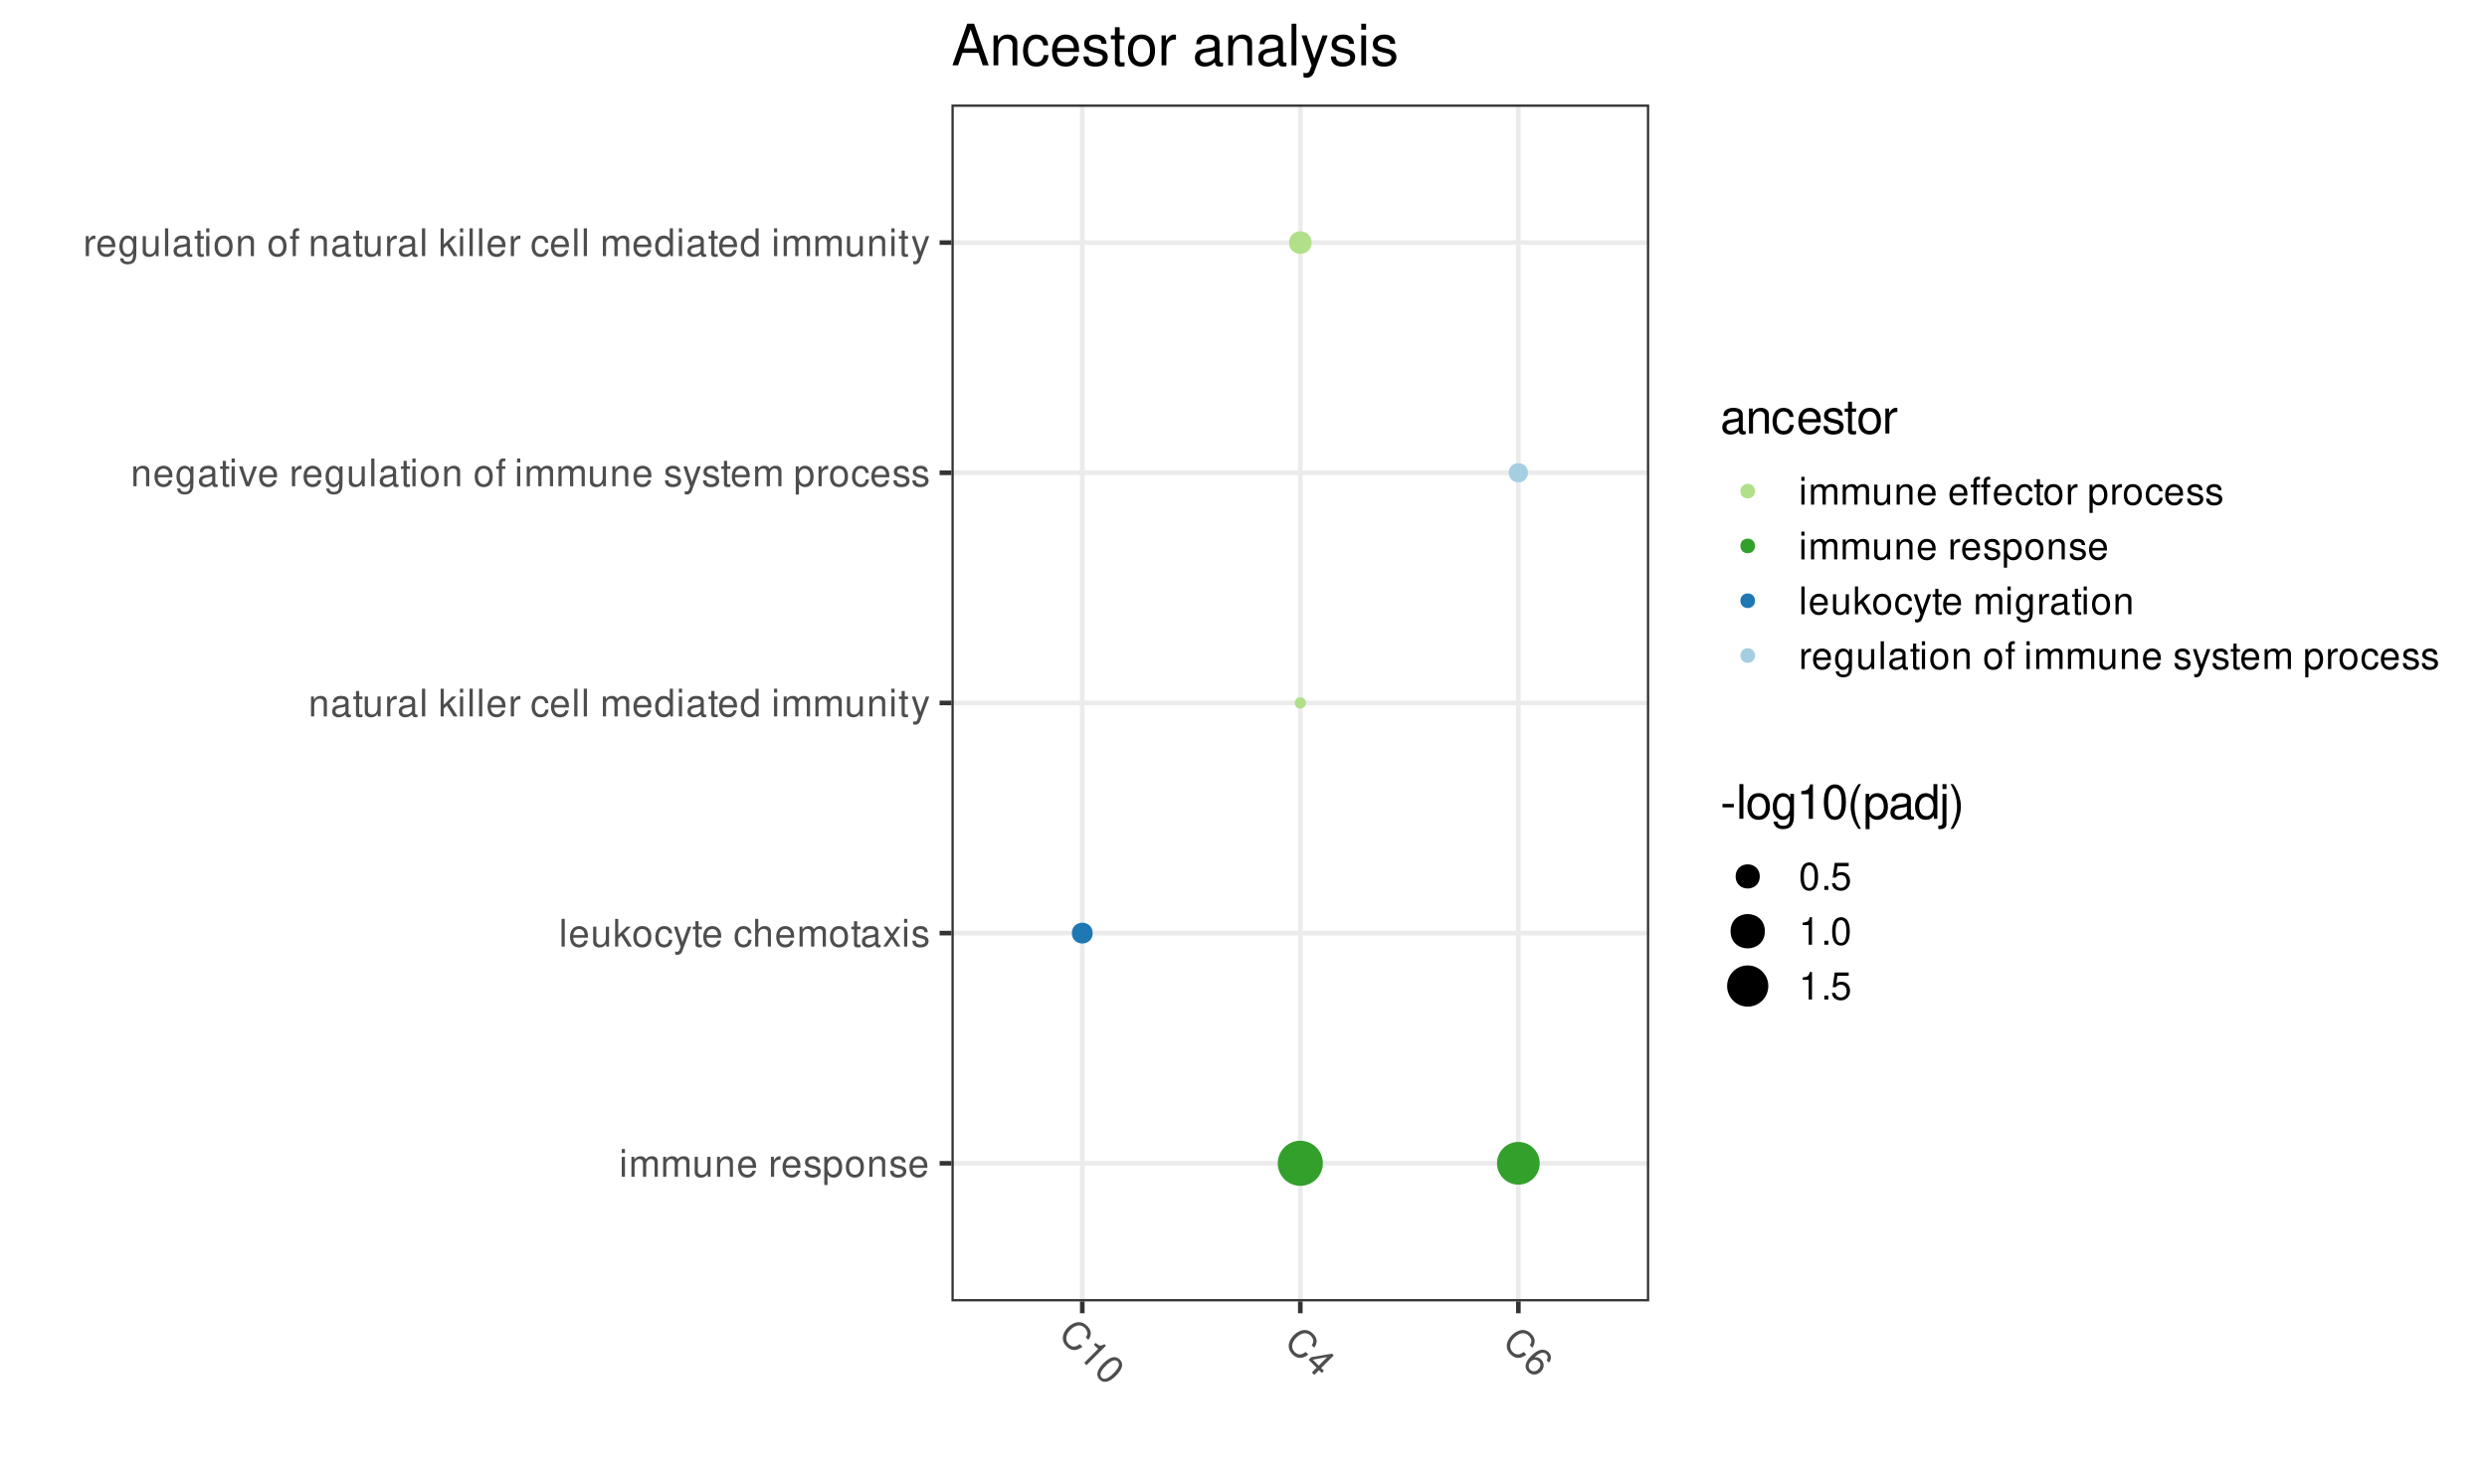 <?xml version="1.0" encoding="UTF-8"?>
<svg xmlns="http://www.w3.org/2000/svg" xmlns:xlink="http://www.w3.org/1999/xlink" width="784pt" height="468pt" viewBox="0 0 784 468" version="1.1">
<defs>
<g>
<symbol overflow="visible" id="glyph0-0">
<path style="stroke:none;" d=""/>
</symbol>
<symbol overflow="visible" id="glyph0-1">
<path style="stroke:none;" d="M 1.797 -6.281 L 0.797 -6.281 L 0.797 0 L 1.797 0 Z M 1.797 -8.75 L 0.797 -8.75 L 0.797 -7.484 L 1.797 -7.484 Z M 1.797 -8.75 "/>
</symbol>
<symbol overflow="visible" id="glyph0-2">
<path style="stroke:none;" d="M 0.844 -6.281 L 0.844 0 L 1.844 0 L 1.844 -3.953 C 1.844 -4.859 2.516 -5.594 3.328 -5.594 C 4.062 -5.594 4.484 -5.141 4.484 -4.328 L 4.484 0 L 5.5 0 L 5.5 -3.953 C 5.5 -4.859 6.156 -5.594 6.969 -5.594 C 7.703 -5.594 8.141 -5.125 8.141 -4.328 L 8.141 0 L 9.141 0 L 9.141 -4.719 C 9.141 -5.844 8.5 -6.469 7.312 -6.469 C 6.484 -6.469 5.969 -6.219 5.391 -5.516 C 5.016 -6.188 4.516 -6.469 3.703 -6.469 C 2.859 -6.469 2.297 -6.156 1.766 -5.406 L 1.766 -6.281 Z M 0.844 -6.281 "/>
</symbol>
<symbol overflow="visible" id="glyph0-3">
<path style="stroke:none;" d="M 5.781 0 L 5.781 -6.281 L 4.781 -6.281 L 4.781 -2.719 C 4.781 -1.438 4.109 -0.594 3.078 -0.594 C 2.281 -0.594 1.781 -1.078 1.781 -1.844 L 1.781 -6.281 L 0.781 -6.281 L 0.781 -1.438 C 0.781 -0.391 1.562 0.281 2.781 0.281 C 3.703 0.281 4.297 -0.047 4.891 -0.875 L 4.891 0 Z M 5.781 0 "/>
</symbol>
<symbol overflow="visible" id="glyph0-4">
<path style="stroke:none;" d="M 0.844 -6.281 L 0.844 0 L 1.844 0 L 1.844 -3.469 C 1.844 -4.75 2.516 -5.594 3.547 -5.594 C 4.344 -5.594 4.844 -5.109 4.844 -4.359 L 4.844 0 L 5.844 0 L 5.844 -4.75 C 5.844 -5.797 5.062 -6.469 3.859 -6.469 C 2.922 -6.469 2.312 -6.109 1.766 -5.234 L 1.766 -6.281 Z M 0.844 -6.281 "/>
</symbol>
<symbol overflow="visible" id="glyph0-5">
<path style="stroke:none;" d="M 6.156 -2.812 C 6.156 -3.766 6.078 -4.344 5.906 -4.812 C 5.5 -5.844 4.531 -6.469 3.359 -6.469 C 1.609 -6.469 0.484 -5.141 0.484 -3.062 C 0.484 -0.984 1.562 0.281 3.344 0.281 C 4.781 0.281 5.766 -0.547 6.031 -1.906 L 5.016 -1.906 C 4.734 -1.078 4.172 -0.641 3.375 -0.641 C 2.734 -0.641 2.203 -0.938 1.859 -1.469 C 1.625 -1.828 1.531 -2.188 1.531 -2.812 Z M 1.547 -3.625 C 1.625 -4.781 2.344 -5.547 3.344 -5.547 C 4.375 -5.547 5.078 -4.75 5.078 -3.625 Z M 1.547 -3.625 "/>
</symbol>
<symbol overflow="visible" id="glyph0-6">
<path style="stroke:none;" d=""/>
</symbol>
<symbol overflow="visible" id="glyph0-7">
<path style="stroke:none;" d="M 0.828 -6.281 L 0.828 0 L 1.844 0 L 1.844 -3.266 C 1.844 -4.781 2.469 -5.453 3.859 -5.406 L 3.859 -6.438 C 3.688 -6.453 3.594 -6.469 3.469 -6.469 C 2.812 -6.469 2.328 -6.078 1.75 -5.141 L 1.75 -6.281 Z M 0.828 -6.281 "/>
</symbol>
<symbol overflow="visible" id="glyph0-8">
<path style="stroke:none;" d="M 5.25 -4.531 C 5.25 -5.766 4.422 -6.469 2.969 -6.469 C 1.516 -6.469 0.562 -5.719 0.562 -4.547 C 0.562 -3.562 1.062 -3.094 2.562 -2.734 L 3.484 -2.516 C 4.188 -2.344 4.469 -2.094 4.469 -1.641 C 4.469 -1.047 3.875 -0.641 3 -0.641 C 2.453 -0.641 2 -0.797 1.75 -1.062 C 1.594 -1.25 1.531 -1.422 1.469 -1.875 L 0.406 -1.875 C 0.453 -0.422 1.266 0.281 2.922 0.281 C 4.5 0.281 5.516 -0.5 5.516 -1.719 C 5.516 -2.656 4.984 -3.172 3.734 -3.469 L 2.766 -3.703 C 1.953 -3.891 1.609 -4.156 1.609 -4.594 C 1.609 -5.188 2.125 -5.547 2.938 -5.547 C 3.75 -5.547 4.172 -5.203 4.203 -4.531 Z M 5.25 -4.531 "/>
</symbol>
<symbol overflow="visible" id="glyph0-9">
<path style="stroke:none;" d="M 0.641 2.609 L 1.656 2.609 L 1.656 -0.656 C 2.188 -0.016 2.766 0.281 3.594 0.281 C 5.219 0.281 6.281 -1.031 6.281 -3.031 C 6.281 -5.141 5.25 -6.469 3.578 -6.469 C 2.719 -6.469 2.047 -6.078 1.578 -5.344 L 1.578 -6.281 L 0.641 -6.281 Z M 3.406 -5.531 C 4.516 -5.531 5.234 -4.562 5.234 -3.062 C 5.234 -1.625 4.5 -0.656 3.406 -0.656 C 2.344 -0.656 1.656 -1.625 1.656 -3.094 C 1.656 -4.578 2.344 -5.531 3.406 -5.531 Z M 3.406 -5.531 "/>
</symbol>
<symbol overflow="visible" id="glyph0-10">
<path style="stroke:none;" d="M 3.266 -6.469 C 1.484 -6.469 0.438 -5.203 0.438 -3.094 C 0.438 -0.969 1.484 0.281 3.281 0.281 C 5.047 0.281 6.125 -0.984 6.125 -3.047 C 6.125 -5.234 5.094 -6.469 3.266 -6.469 Z M 3.281 -5.547 C 4.406 -5.547 5.078 -4.625 5.078 -3.062 C 5.078 -1.578 4.375 -0.641 3.281 -0.641 C 2.156 -0.641 1.469 -1.578 1.469 -3.094 C 1.469 -4.625 2.156 -5.547 3.281 -5.547 Z M 3.281 -5.547 "/>
</symbol>
<symbol overflow="visible" id="glyph0-11">
<path style="stroke:none;" d="M 1.828 -8.75 L 0.812 -8.75 L 0.812 0 L 1.828 0 Z M 1.828 -8.75 "/>
</symbol>
<symbol overflow="visible" id="glyph0-12">
<path style="stroke:none;" d="M 1.688 -8.75 L 0.703 -8.75 L 0.703 0 L 1.688 0 L 1.688 -2.453 L 2.656 -3.406 L 4.781 0 L 6.031 0 L 3.453 -4.109 L 5.641 -6.281 L 4.359 -6.281 L 1.688 -3.625 Z M 1.688 -8.75 "/>
</symbol>
<symbol overflow="visible" id="glyph0-13">
<path style="stroke:none;" d="M 5.656 -4.172 C 5.609 -4.781 5.469 -5.188 5.234 -5.531 C 4.797 -6.125 4.047 -6.469 3.172 -6.469 C 1.469 -6.469 0.375 -5.125 0.375 -3.031 C 0.375 -1.016 1.453 0.281 3.156 0.281 C 4.656 0.281 5.609 -0.625 5.719 -2.156 L 4.719 -2.156 C 4.547 -1.156 4.031 -0.641 3.188 -0.641 C 2.078 -0.641 1.422 -1.547 1.422 -3.031 C 1.422 -4.609 2.062 -5.547 3.156 -5.547 C 4 -5.547 4.531 -5.047 4.641 -4.172 Z M 5.656 -4.172 "/>
</symbol>
<symbol overflow="visible" id="glyph0-14">
<path style="stroke:none;" d="M 4.656 -6.281 L 2.922 -1.391 L 1.312 -6.281 L 0.234 -6.281 L 2.359 0.031 L 1.984 1.016 C 1.812 1.469 1.594 1.625 1.172 1.625 C 1.016 1.625 0.859 1.609 0.641 1.562 L 0.641 2.453 C 0.859 2.562 1.062 2.609 1.312 2.609 C 1.641 2.609 1.984 2.516 2.25 2.312 C 2.562 2.094 2.75 1.828 2.938 1.312 L 5.734 -6.281 Z M 4.656 -6.281 "/>
</symbol>
<symbol overflow="visible" id="glyph0-15">
<path style="stroke:none;" d="M 3.047 -6.281 L 2.016 -6.281 L 2.016 -8.016 L 1.016 -8.016 L 1.016 -6.281 L 0.172 -6.281 L 0.172 -5.469 L 1.016 -5.469 L 1.016 -0.719 C 1.016 -0.078 1.453 0.281 2.234 0.281 C 2.5 0.281 2.719 0.25 3.047 0.188 L 3.047 -0.641 C 2.906 -0.609 2.766 -0.594 2.562 -0.594 C 2.141 -0.594 2.016 -0.719 2.016 -1.156 L 2.016 -5.469 L 3.047 -5.469 Z M 3.047 -6.281 "/>
</symbol>
<symbol overflow="visible" id="glyph0-16">
<path style="stroke:none;" d="M 0.844 -8.75 L 0.844 0 L 1.844 0 L 1.844 -3.469 C 1.844 -4.75 2.516 -5.594 3.547 -5.594 C 3.875 -5.594 4.188 -5.5 4.422 -5.312 C 4.719 -5.094 4.844 -4.797 4.844 -4.359 L 4.844 0 L 5.828 0 L 5.828 -4.75 C 5.828 -5.812 5.078 -6.469 3.859 -6.469 C 2.969 -6.469 2.422 -6.188 1.844 -5.422 L 1.844 -8.75 Z M 0.844 -8.75 "/>
</symbol>
<symbol overflow="visible" id="glyph0-17">
<path style="stroke:none;" d="M 6.422 -0.594 C 6.312 -0.562 6.266 -0.562 6.203 -0.562 C 5.859 -0.562 5.656 -0.75 5.656 -1.062 L 5.656 -4.75 C 5.656 -5.875 4.844 -6.469 3.297 -6.469 C 2.375 -6.469 1.641 -6.203 1.219 -5.734 C 0.922 -5.406 0.797 -5.047 0.781 -4.422 L 1.781 -4.422 C 1.875 -5.203 2.328 -5.547 3.266 -5.547 C 4.172 -5.547 4.672 -5.203 4.672 -4.609 L 4.672 -4.344 C 4.656 -3.906 4.438 -3.75 3.625 -3.641 C 2.203 -3.469 1.984 -3.422 1.609 -3.266 C 0.875 -2.953 0.5 -2.406 0.5 -1.578 C 0.5 -0.438 1.297 0.281 2.562 0.281 C 3.359 0.281 4 0 4.703 -0.641 C 4.781 0 5.094 0.281 5.734 0.281 C 5.953 0.281 6.078 0.25 6.422 0.172 Z M 4.672 -1.984 C 4.672 -1.641 4.578 -1.438 4.266 -1.156 C 3.859 -0.797 3.375 -0.594 2.781 -0.594 C 2 -0.594 1.547 -0.969 1.547 -1.609 C 1.547 -2.266 1.984 -2.609 3.062 -2.766 C 4.125 -2.906 4.328 -2.953 4.672 -3.109 Z M 4.672 -1.984 "/>
</symbol>
<symbol overflow="visible" id="glyph0-18">
<path style="stroke:none;" d="M 3.5 -3.25 L 5.609 -6.281 L 4.484 -6.281 L 2.969 -4.016 L 1.469 -6.281 L 0.328 -6.281 L 2.422 -3.203 L 0.203 0 L 1.344 0 L 2.938 -2.406 L 4.516 0 L 5.672 0 Z M 3.5 -3.25 "/>
</symbol>
<symbol overflow="visible" id="glyph0-19">
<path style="stroke:none;" d="M 5.938 -8.75 L 4.938 -8.75 L 4.938 -5.5 C 4.531 -6.125 3.859 -6.469 3.016 -6.469 C 1.375 -6.469 0.312 -5.156 0.312 -3.156 C 0.312 -1.031 1.344 0.281 3.047 0.281 C 3.906 0.281 4.516 -0.047 5.047 -0.828 L 5.047 0 L 5.938 0 Z M 3.188 -5.531 C 4.266 -5.531 4.938 -4.578 4.938 -3.078 C 4.938 -1.625 4.25 -0.656 3.188 -0.656 C 2.094 -0.656 1.359 -1.625 1.359 -3.094 C 1.359 -4.562 2.094 -5.531 3.188 -5.531 Z M 3.188 -5.531 "/>
</symbol>
<symbol overflow="visible" id="glyph0-20">
<path style="stroke:none;" d="M 4.844 -6.281 L 4.844 -5.375 C 4.344 -6.125 3.797 -6.469 3 -6.469 C 1.469 -6.469 0.422 -5.047 0.422 -3.031 C 0.422 -1.984 0.672 -1.219 1.219 -0.578 C 1.688 -0.031 2.281 0.281 2.922 0.281 C 3.688 0.281 4.219 -0.062 4.75 -0.859 L 4.75 -0.531 C 4.75 1.156 4.281 1.781 3.031 1.781 C 2.188 1.781 1.734 1.438 1.641 0.719 L 0.625 0.719 C 0.719 1.891 1.641 2.609 3.016 2.609 C 3.938 2.609 4.703 2.312 5.109 1.812 C 5.594 1.219 5.766 0.438 5.766 -1.031 L 5.766 -6.281 Z M 3.094 -5.547 C 4.156 -5.547 4.75 -4.656 4.75 -3.062 C 4.75 -1.531 4.141 -0.641 3.094 -0.641 C 2.062 -0.641 1.469 -1.547 1.469 -3.094 C 1.469 -4.625 2.062 -5.547 3.094 -5.547 Z M 3.094 -5.547 "/>
</symbol>
<symbol overflow="visible" id="glyph0-21">
<path style="stroke:none;" d="M 3.422 0 L 5.828 -6.281 L 4.703 -6.281 L 2.922 -1.188 L 1.25 -6.281 L 0.125 -6.281 L 2.328 0 Z M 3.422 0 "/>
</symbol>
<symbol overflow="visible" id="glyph0-22">
<path style="stroke:none;" d="M 3.094 -6.281 L 2.047 -6.281 L 2.047 -7.266 C 2.047 -7.688 2.281 -7.906 2.75 -7.906 C 2.828 -7.906 2.875 -7.906 3.094 -7.891 L 3.094 -8.719 C 2.875 -8.766 2.734 -8.781 2.531 -8.781 C 1.609 -8.781 1.062 -8.25 1.062 -7.359 L 1.062 -6.281 L 0.219 -6.281 L 0.219 -5.469 L 1.062 -5.469 L 1.062 0 L 2.047 0 L 2.047 -5.469 L 3.094 -5.469 Z M 3.094 -6.281 "/>
</symbol>
<symbol overflow="visible" id="glyph0-23">
<path style="stroke:none;" d="M 3.125 -6.281 L 2.078 -6.281 L 2.078 -7.266 C 2.078 -7.688 2.297 -7.906 2.766 -7.906 C 2.859 -7.906 2.891 -7.906 3.125 -7.891 L 3.125 -8.719 C 2.891 -8.766 2.766 -8.781 2.562 -8.781 C 1.625 -8.781 1.078 -8.25 1.078 -7.359 L 1.078 -6.281 L 0.234 -6.281 L 0.234 -5.469 L 1.078 -5.469 L 1.078 0 L 2.078 0 L 2.078 -5.469 L 3.125 -5.469 Z M 6.344 -6.281 L 5.297 -6.281 L 5.297 -7.266 C 5.297 -7.688 5.531 -7.906 6 -7.906 C 6.078 -7.906 6.125 -7.906 6.344 -7.891 L 6.344 -8.719 C 6.125 -8.766 5.984 -8.781 5.781 -8.781 C 4.859 -8.781 4.312 -8.25 4.312 -7.359 L 4.312 -6.281 L 3.469 -6.281 L 3.469 -5.469 L 4.312 -5.469 L 4.312 0 L 5.297 0 L 5.297 -5.469 L 6.344 -5.469 Z M 6.344 -6.281 "/>
</symbol>
<symbol overflow="visible" id="glyph0-24">
<path style="stroke:none;" d="M 3.297 -8.672 C 2.516 -8.672 1.781 -8.312 1.344 -7.734 C 0.797 -6.953 0.516 -5.812 0.516 -4.203 C 0.516 -1.266 1.469 0.281 3.297 0.281 C 5.094 0.281 6.078 -1.266 6.078 -4.125 C 6.078 -5.812 5.812 -6.938 5.25 -7.734 C 4.812 -8.328 4.109 -8.672 3.297 -8.672 Z M 3.297 -7.734 C 4.438 -7.734 5 -6.578 5 -4.219 C 5 -1.75 4.453 -0.594 3.281 -0.594 C 2.156 -0.594 1.594 -1.797 1.594 -4.188 C 1.594 -6.578 2.156 -7.734 3.297 -7.734 Z M 3.297 -7.734 "/>
</symbol>
<symbol overflow="visible" id="glyph0-25">
<path style="stroke:none;" d="M 2.297 -1.25 L 1.047 -1.25 L 1.047 0 L 2.297 0 Z M 2.297 -1.25 "/>
</symbol>
<symbol overflow="visible" id="glyph0-26">
<path style="stroke:none;" d="M 5.719 -8.516 L 1.312 -8.516 L 0.688 -3.875 L 1.656 -3.875 C 2.141 -4.469 2.562 -4.672 3.234 -4.672 C 4.375 -4.672 5.078 -3.891 5.078 -2.625 C 5.078 -1.406 4.375 -0.656 3.219 -0.656 C 2.297 -0.656 1.734 -1.125 1.469 -2.094 L 0.422 -2.094 C 0.562 -1.391 0.688 -1.062 0.938 -0.75 C 1.422 -0.094 2.281 0.281 3.234 0.281 C 4.953 0.281 6.156 -0.969 6.156 -2.766 C 6.156 -4.453 5.047 -5.609 3.406 -5.609 C 2.812 -5.609 2.328 -5.453 1.844 -5.094 L 2.172 -7.469 L 5.719 -7.469 Z M 5.719 -8.516 "/>
</symbol>
<symbol overflow="visible" id="glyph0-27">
<path style="stroke:none;" d="M 3.109 -6.188 L 3.109 0 L 4.156 0 L 4.156 -8.672 L 3.469 -8.672 C 3.094 -7.344 2.859 -7.156 1.219 -6.953 L 1.219 -6.188 Z M 3.109 -6.188 "/>
</symbol>
<symbol overflow="visible" id="glyph1-0">
<path style="stroke:none;" d=""/>
</symbol>
<symbol overflow="visible" id="glyph1-1">
<path style="stroke:none;" d="M 9.875 1.344 C 11 -0.25 10.859 -1.703 9.516 -3.047 C 8.672 -3.891 7.75 -4.281 6.781 -4.25 C 5.625 -4.188 4.422 -3.609 3.422 -2.609 C 2.406 -1.594 1.844 -0.406 1.828 0.766 C 1.812 1.75 2.188 2.594 3 3.406 C 4.5 4.906 6.188 4.938 8 3.5 L 7.172 2.672 C 6.688 3.031 6.312 3.219 5.953 3.359 C 5.172 3.609 4.359 3.359 3.703 2.703 C 2.484 1.484 2.672 -0.297 4.219 -1.844 C 5.812 -3.438 7.531 -3.656 8.734 -2.453 C 9.234 -1.953 9.562 -1.344 9.562 -0.844 C 9.578 -0.422 9.453 -0.016 9.078 0.547 Z M 9.875 1.344 "/>
</symbol>
<symbol overflow="visible" id="glyph1-2">
<path style="stroke:none;" d="M 6.578 -2.172 L 2.203 2.203 L 2.938 2.938 L 9.062 -3.188 L 8.578 -3.672 C 7.375 -3 7.078 -3.047 5.781 -4.062 L 5.234 -3.516 Z M 6.578 -2.172 "/>
</symbol>
<symbol overflow="visible" id="glyph1-3">
<path style="stroke:none;" d="M 8.453 -3.797 C 7.906 -4.344 7.141 -4.609 6.422 -4.516 C 5.484 -4.359 4.469 -3.75 3.328 -2.609 C 1.25 -0.531 0.828 1.234 2.125 2.531 C 3.406 3.812 5.188 3.406 7.219 1.375 C 8.406 0.188 9.016 -0.797 9.188 -1.75 C 9.297 -2.484 9.031 -3.219 8.453 -3.797 Z M 7.797 -3.141 C 8.609 -2.328 8.188 -1.125 6.516 0.547 C 4.766 2.297 3.578 2.734 2.734 1.891 C 1.953 1.109 2.391 -0.141 4.094 -1.844 C 5.781 -3.531 7 -3.938 7.797 -3.141 Z M 7.797 -3.141 "/>
</symbol>
<symbol overflow="visible" id="glyph1-4">
<path style="stroke:none;" d="M 4.25 1.281 L 2.766 2.766 L 3.531 3.531 L 5.016 2.047 L 5.891 2.922 L 6.562 2.25 L 5.688 1.375 L 9.656 -2.594 L 9.094 -3.156 L 2.531 -2.031 L 1.734 -1.234 Z M 4.922 0.609 L 3.047 -1.266 L 7.625 -2.094 Z M 4.922 0.609 "/>
</symbol>
<symbol overflow="visible" id="glyph1-5">
<path style="stroke:none;" d="M 8.766 -0.328 C 9.625 -1.469 9.562 -2.688 8.641 -3.609 C 7.984 -4.266 7.078 -4.547 6.172 -4.359 C 5.188 -4.125 4.266 -3.547 3.156 -2.438 C 2.125 -1.406 1.625 -0.594 1.438 0.312 C 1.25 1.125 1.516 1.922 2.188 2.594 C 3.328 3.734 5.016 3.703 6.219 2.5 C 7.344 1.375 7.391 -0.203 6.312 -1.281 C 5.719 -1.875 5.016 -2.109 4.234 -1.984 C 5.766 -3.484 7.078 -3.859 7.938 -3 C 8.469 -2.469 8.5 -1.781 8.031 -1.062 Z M 5.547 -0.703 C 6.266 0.016 6.219 0.969 5.391 1.797 C 4.625 2.562 3.547 2.609 2.859 1.922 C 2.172 1.234 2.219 0.125 3 -0.656 C 3.766 -1.422 4.797 -1.453 5.547 -0.703 Z M 5.547 -0.703 "/>
</symbol>
<symbol overflow="visible" id="glyph2-0">
<path style="stroke:none;" d=""/>
</symbol>
<symbol overflow="visible" id="glyph2-1">
<path style="stroke:none;" d="M 8.031 -0.734 C 7.891 -0.703 7.828 -0.703 7.75 -0.703 C 7.312 -0.703 7.078 -0.938 7.078 -1.312 L 7.078 -5.938 C 7.078 -7.328 6.062 -8.078 4.125 -8.078 C 2.969 -8.078 2.062 -7.75 1.516 -7.172 C 1.156 -6.766 1 -6.312 0.969 -5.531 L 2.234 -5.531 C 2.344 -6.5 2.906 -6.938 4.078 -6.938 C 5.219 -6.938 5.828 -6.516 5.828 -5.766 L 5.828 -5.438 C 5.812 -4.891 5.547 -4.688 4.531 -4.562 C 2.766 -4.328 2.484 -4.281 2.016 -4.078 C 1.094 -3.688 0.625 -3 0.625 -1.984 C 0.625 -0.562 1.625 0.344 3.203 0.344 C 4.203 0.344 5 0 5.875 -0.812 C 5.969 0 6.359 0.344 7.172 0.344 C 7.438 0.344 7.609 0.312 8.031 0.203 Z M 5.828 -2.469 C 5.828 -2.062 5.719 -1.797 5.344 -1.453 C 4.828 -0.984 4.219 -0.75 3.484 -0.75 C 2.5 -0.75 1.938 -1.219 1.938 -2.016 C 1.938 -2.828 2.469 -3.25 3.828 -3.453 C 5.156 -3.625 5.422 -3.688 5.828 -3.891 Z M 5.828 -2.469 "/>
</symbol>
<symbol overflow="visible" id="glyph2-2">
<path style="stroke:none;" d="M 1.047 -7.859 L 1.047 0 L 2.312 0 L 2.312 -4.328 C 2.312 -5.938 3.156 -6.984 4.438 -6.984 C 5.438 -6.984 6.062 -6.391 6.062 -5.438 L 6.062 0 L 7.312 0 L 7.312 -5.938 C 7.312 -7.25 6.328 -8.078 4.812 -8.078 C 3.641 -8.078 2.891 -7.641 2.203 -6.547 L 2.203 -7.859 Z M 1.047 -7.859 "/>
</symbol>
<symbol overflow="visible" id="glyph2-3">
<path style="stroke:none;" d="M 7.062 -5.219 C 7 -5.984 6.844 -6.484 6.547 -6.922 C 6 -7.656 5.062 -8.078 3.953 -8.078 C 1.828 -8.078 0.469 -6.406 0.469 -3.797 C 0.469 -1.266 1.812 0.344 3.938 0.344 C 5.812 0.344 7 -0.781 7.156 -2.703 L 5.891 -2.703 C 5.688 -1.438 5.047 -0.812 3.969 -0.812 C 2.594 -0.812 1.766 -1.938 1.766 -3.797 C 1.766 -5.766 2.578 -6.938 3.938 -6.938 C 5 -6.938 5.656 -6.312 5.812 -5.219 Z M 7.062 -5.219 "/>
</symbol>
<symbol overflow="visible" id="glyph2-4">
<path style="stroke:none;" d="M 7.688 -3.516 C 7.688 -4.703 7.609 -5.438 7.375 -6.016 C 6.875 -7.312 5.672 -8.078 4.203 -8.078 C 2.016 -8.078 0.594 -6.422 0.594 -3.828 C 0.594 -1.234 1.953 0.344 4.172 0.344 C 5.969 0.344 7.219 -0.672 7.531 -2.391 L 6.266 -2.391 C 5.922 -1.344 5.219 -0.812 4.219 -0.812 C 3.422 -0.812 2.75 -1.172 2.328 -1.828 C 2.031 -2.281 1.922 -2.734 1.906 -3.516 Z M 1.938 -4.531 C 2.047 -5.984 2.922 -6.938 4.188 -6.938 C 5.453 -6.938 6.344 -5.938 6.344 -4.531 Z M 1.938 -4.531 "/>
</symbol>
<symbol overflow="visible" id="glyph2-5">
<path style="stroke:none;" d="M 6.562 -5.672 C 6.562 -7.219 5.531 -8.078 3.719 -8.078 C 1.891 -8.078 0.703 -7.141 0.703 -5.688 C 0.703 -4.453 1.328 -3.875 3.188 -3.422 L 4.359 -3.141 C 5.234 -2.922 5.578 -2.609 5.578 -2.062 C 5.578 -1.312 4.844 -0.812 3.75 -0.812 C 3.078 -0.812 2.5 -1 2.188 -1.328 C 2 -1.562 1.906 -1.781 1.828 -2.344 L 0.516 -2.344 C 0.562 -0.531 1.594 0.344 3.641 0.344 C 5.625 0.344 6.891 -0.625 6.891 -2.141 C 6.891 -3.312 6.219 -3.953 4.672 -4.328 L 3.469 -4.625 C 2.438 -4.859 2.016 -5.188 2.016 -5.75 C 2.016 -6.484 2.656 -6.938 3.672 -6.938 C 4.688 -6.938 5.219 -6.5 5.25 -5.672 Z M 6.562 -5.672 "/>
</symbol>
<symbol overflow="visible" id="glyph2-6">
<path style="stroke:none;" d="M 3.812 -7.859 L 2.516 -7.859 L 2.516 -10.016 L 1.281 -10.016 L 1.281 -7.859 L 0.203 -7.859 L 0.203 -6.844 L 1.281 -6.844 L 1.281 -0.906 C 1.281 -0.094 1.812 0.344 2.797 0.344 C 3.125 0.344 3.391 0.312 3.812 0.234 L 3.812 -0.812 C 3.625 -0.766 3.469 -0.75 3.203 -0.75 C 2.672 -0.75 2.516 -0.906 2.516 -1.453 L 2.516 -6.844 L 3.812 -6.844 Z M 3.812 -7.859 "/>
</symbol>
<symbol overflow="visible" id="glyph2-7">
<path style="stroke:none;" d="M 4.078 -8.078 C 1.859 -8.078 0.547 -6.516 0.547 -3.875 C 0.547 -1.219 1.859 0.344 4.094 0.344 C 6.312 0.344 7.656 -1.234 7.656 -3.812 C 7.656 -6.547 6.359 -8.078 4.078 -8.078 Z M 4.094 -6.938 C 5.5 -6.938 6.344 -5.781 6.344 -3.828 C 6.344 -1.969 5.469 -0.812 4.094 -0.812 C 2.703 -0.812 1.844 -1.969 1.844 -3.875 C 1.844 -5.781 2.703 -6.938 4.094 -6.938 Z M 4.094 -6.938 "/>
</symbol>
<symbol overflow="visible" id="glyph2-8">
<path style="stroke:none;" d="M 1.031 -7.859 L 1.031 0 L 2.297 0 L 2.297 -4.078 C 2.312 -5.969 3.094 -6.812 4.812 -6.766 L 4.812 -8.047 C 4.609 -8.062 4.484 -8.078 4.328 -8.078 C 3.531 -8.078 2.906 -7.609 2.188 -6.438 L 2.188 -7.859 Z M 1.031 -7.859 "/>
</symbol>
<symbol overflow="visible" id="glyph2-9">
<path style="stroke:none;" d="M 4.266 -4.688 L 0.688 -4.688 L 0.688 -3.594 L 4.266 -3.594 Z M 4.266 -4.688 "/>
</symbol>
<symbol overflow="visible" id="glyph2-10">
<path style="stroke:none;" d="M 2.281 -10.938 L 1.016 -10.938 L 1.016 0 L 2.281 0 Z M 2.281 -10.938 "/>
</symbol>
<symbol overflow="visible" id="glyph2-11">
<path style="stroke:none;" d="M 6.062 -7.859 L 6.062 -6.719 C 5.438 -7.672 4.734 -8.078 3.75 -8.078 C 1.844 -8.078 0.531 -6.312 0.531 -3.797 C 0.531 -2.469 0.844 -1.516 1.516 -0.719 C 2.094 -0.031 2.844 0.344 3.656 0.344 C 4.609 0.344 5.281 -0.078 5.938 -1.062 L 5.938 -0.656 C 5.938 1.438 5.359 2.219 3.797 2.219 C 2.734 2.219 2.172 1.797 2.062 0.906 L 0.781 0.906 C 0.906 2.359 2.062 3.266 3.766 3.266 C 4.922 3.266 5.875 2.891 6.391 2.266 C 6.984 1.531 7.219 0.562 7.219 -1.297 L 7.219 -7.859 Z M 3.875 -6.938 C 5.188 -6.938 5.938 -5.812 5.938 -3.828 C 5.938 -1.922 5.172 -0.812 3.875 -0.812 C 2.578 -0.812 1.828 -1.938 1.828 -3.875 C 1.828 -5.797 2.578 -6.938 3.875 -6.938 Z M 3.875 -6.938 "/>
</symbol>
<symbol overflow="visible" id="glyph2-12">
<path style="stroke:none;" d="M 3.891 -7.719 L 3.891 0 L 5.203 0 L 5.203 -10.844 L 4.328 -10.844 C 3.875 -9.188 3.562 -8.953 1.531 -8.688 L 1.531 -7.719 Z M 3.891 -7.719 "/>
</symbol>
<symbol overflow="visible" id="glyph2-13">
<path style="stroke:none;" d="M 4.125 -10.844 C 3.141 -10.844 2.234 -10.391 1.688 -9.656 C 0.984 -8.703 0.641 -7.266 0.641 -5.25 C 0.641 -1.594 1.844 0.344 4.125 0.344 C 6.375 0.344 7.609 -1.594 7.609 -5.156 C 7.609 -7.266 7.281 -8.672 6.562 -9.656 C 6.016 -10.406 5.125 -10.844 4.125 -10.844 Z M 4.125 -9.672 C 5.547 -9.672 6.25 -8.219 6.25 -5.281 C 6.25 -2.188 5.562 -0.75 4.094 -0.75 C 2.703 -0.75 2 -2.25 2 -5.234 C 2 -8.219 2.703 -9.672 4.125 -9.672 Z M 4.125 -9.672 "/>
</symbol>
<symbol overflow="visible" id="glyph2-14">
<path style="stroke:none;" d="M 3.547 -10.938 C 2.047 -8.969 1.094 -6.234 1.094 -3.891 C 1.094 -1.516 2.047 1.219 3.547 3.188 L 4.359 3.188 C 3.047 1.031 2.312 -1.484 2.312 -3.891 C 2.312 -6.266 3.047 -8.812 4.359 -10.938 Z M 3.547 -10.938 "/>
</symbol>
<symbol overflow="visible" id="glyph2-15">
<path style="stroke:none;" d="M 0.812 3.266 L 2.062 3.266 L 2.062 -0.828 C 2.734 -0.016 3.469 0.344 4.484 0.344 C 6.531 0.344 7.844 -1.297 7.844 -3.797 C 7.844 -6.438 6.562 -8.078 4.469 -8.078 C 3.406 -8.078 2.547 -7.609 1.969 -6.672 L 1.969 -7.859 L 0.812 -7.859 Z M 4.266 -6.922 C 5.641 -6.922 6.547 -5.703 6.547 -3.828 C 6.547 -2.047 5.625 -0.828 4.266 -0.828 C 2.922 -0.828 2.062 -2.031 2.062 -3.875 C 2.062 -5.719 2.922 -6.922 4.266 -6.922 Z M 4.266 -6.922 "/>
</symbol>
<symbol overflow="visible" id="glyph2-16">
<path style="stroke:none;" d="M 7.422 -10.938 L 6.188 -10.938 L 6.188 -6.875 C 5.656 -7.672 4.812 -8.078 3.766 -8.078 C 1.719 -8.078 0.391 -6.453 0.391 -3.938 C 0.391 -1.297 1.688 0.344 3.812 0.344 C 4.891 0.344 5.641 -0.062 6.312 -1.031 L 6.312 0 L 7.422 0 Z M 3.969 -6.922 C 5.328 -6.922 6.188 -5.734 6.188 -3.844 C 6.188 -2.031 5.312 -0.828 3.984 -0.828 C 2.609 -0.828 1.688 -2.047 1.688 -3.875 C 1.688 -5.703 2.609 -6.922 3.969 -6.922 Z M 3.969 -6.922 "/>
</symbol>
<symbol overflow="visible" id="glyph2-17">
<path style="stroke:none;" d="M 1.047 -7.859 L 1.047 1.141 C 1.047 1.922 0.812 2.172 0.031 2.172 C -0.062 2.172 -0.109 2.172 -0.266 2.156 L -0.266 3.219 C -0.125 3.25 -0.047 3.266 0.156 3.266 C 1.562 3.266 2.297 2.719 2.297 1.641 L 2.297 -7.859 Z M 2.297 -10.938 L 1.047 -10.938 L 1.047 -9.359 L 2.297 -9.359 Z M 2.297 -10.938 "/>
</symbol>
<symbol overflow="visible" id="glyph2-18">
<path style="stroke:none;" d="M 1.391 3.188 C 2.891 1.219 3.844 -1.516 3.844 -3.875 C 3.844 -6.234 2.891 -8.969 1.391 -10.938 L 0.562 -10.938 C 1.891 -8.797 2.625 -6.266 2.625 -3.875 C 2.625 -1.484 1.891 1.047 0.562 3.188 Z M 1.391 3.188 "/>
</symbol>
<symbol overflow="visible" id="glyph3-0">
<path style="stroke:none;" d=""/>
</symbol>
<symbol overflow="visible" id="glyph3-1">
<path style="stroke:none;" d="M 8.531 -3.938 L 9.875 0 L 11.75 0 L 7.141 -13.125 L 4.984 -13.125 L 0.312 0 L 2.094 0 L 3.469 -3.938 Z M 8.062 -5.344 L 3.891 -5.344 L 6.047 -11.328 Z M 8.062 -5.344 "/>
</symbol>
<symbol overflow="visible" id="glyph3-2">
<path style="stroke:none;" d="M 1.266 -9.438 L 1.266 0 L 2.766 0 L 2.766 -5.203 C 2.766 -7.125 3.781 -8.391 5.328 -8.391 C 6.516 -8.391 7.266 -7.672 7.266 -6.531 L 7.266 0 L 8.766 0 L 8.766 -7.125 C 8.766 -8.688 7.594 -9.703 5.781 -9.703 C 4.375 -9.703 3.469 -9.156 2.641 -7.844 L 2.641 -9.438 Z M 1.266 -9.438 "/>
</symbol>
<symbol overflow="visible" id="glyph3-3">
<path style="stroke:none;" d="M 8.484 -6.266 C 8.406 -7.188 8.203 -7.781 7.844 -8.297 C 7.203 -9.188 6.062 -9.703 4.75 -9.703 C 2.203 -9.703 0.562 -7.688 0.562 -4.547 C 0.562 -1.516 2.172 0.406 4.734 0.406 C 6.984 0.406 8.406 -0.938 8.594 -3.234 L 7.078 -3.234 C 6.828 -1.734 6.047 -0.969 4.766 -0.969 C 3.109 -0.969 2.125 -2.328 2.125 -4.547 C 2.125 -6.906 3.094 -8.312 4.734 -8.312 C 6 -8.312 6.781 -7.578 6.969 -6.266 Z M 8.484 -6.266 "/>
</symbol>
<symbol overflow="visible" id="glyph3-4">
<path style="stroke:none;" d="M 9.234 -4.219 C 9.234 -5.656 9.125 -6.516 8.859 -7.219 C 8.25 -8.766 6.797 -9.703 5.047 -9.703 C 2.406 -9.703 0.719 -7.703 0.719 -4.594 C 0.719 -1.469 2.344 0.406 5 0.406 C 7.156 0.406 8.656 -0.812 9.031 -2.859 L 7.531 -2.859 C 7.109 -1.625 6.266 -0.969 5.062 -0.969 C 4.109 -0.969 3.297 -1.406 2.797 -2.203 C 2.438 -2.734 2.297 -3.281 2.281 -4.219 Z M 2.328 -5.438 C 2.453 -7.188 3.516 -8.312 5.016 -8.312 C 6.547 -8.312 7.609 -7.125 7.609 -5.438 Z M 2.328 -5.438 "/>
</symbol>
<symbol overflow="visible" id="glyph3-5">
<path style="stroke:none;" d="M 7.891 -6.797 C 7.859 -8.656 6.641 -9.703 4.469 -9.703 C 2.266 -9.703 0.844 -8.562 0.844 -6.828 C 0.844 -5.344 1.609 -4.641 3.828 -4.109 L 5.234 -3.766 C 6.281 -3.516 6.703 -3.125 6.703 -2.469 C 6.703 -1.562 5.812 -0.969 4.5 -0.969 C 3.688 -0.969 3 -1.203 2.625 -1.609 C 2.391 -1.875 2.281 -2.141 2.203 -2.812 L 0.609 -2.812 C 0.688 -0.625 1.906 0.406 4.375 0.406 C 6.75 0.406 8.266 -0.75 8.266 -2.578 C 8.266 -3.984 7.469 -4.75 5.594 -5.203 L 4.156 -5.547 C 2.938 -5.828 2.406 -6.234 2.406 -6.891 C 2.406 -7.781 3.188 -8.312 4.406 -8.312 C 5.609 -8.312 6.266 -7.797 6.297 -6.797 Z M 7.891 -6.797 "/>
</symbol>
<symbol overflow="visible" id="glyph3-6">
<path style="stroke:none;" d="M 4.578 -9.438 L 3.031 -9.438 L 3.031 -12.031 L 1.531 -12.031 L 1.531 -9.438 L 0.25 -9.438 L 0.25 -8.203 L 1.531 -8.203 L 1.531 -1.078 C 1.531 -0.109 2.172 0.406 3.344 0.406 C 3.75 0.406 4.062 0.375 4.578 0.281 L 4.578 -0.969 C 4.359 -0.922 4.156 -0.906 3.859 -0.906 C 3.203 -0.906 3.031 -1.078 3.031 -1.75 L 3.031 -8.203 L 4.578 -8.203 Z M 4.578 -9.438 "/>
</symbol>
<symbol overflow="visible" id="glyph3-7">
<path style="stroke:none;" d="M 4.891 -9.703 C 2.234 -9.703 0.641 -7.812 0.641 -4.641 C 0.641 -1.453 2.234 0.406 4.906 0.406 C 7.578 0.406 9.188 -1.469 9.188 -4.578 C 9.188 -7.844 7.625 -9.703 4.891 -9.703 Z M 4.906 -8.312 C 6.609 -8.312 7.609 -6.938 7.609 -4.594 C 7.609 -2.359 6.562 -0.969 4.906 -0.969 C 3.234 -0.969 2.219 -2.359 2.219 -4.641 C 2.219 -6.938 3.234 -8.312 4.906 -8.312 Z M 4.906 -8.312 "/>
</symbol>
<symbol overflow="visible" id="glyph3-8">
<path style="stroke:none;" d="M 1.234 -9.438 L 1.234 0 L 2.75 0 L 2.75 -4.891 C 2.766 -7.156 3.703 -8.172 5.781 -8.125 L 5.781 -9.641 C 5.531 -9.688 5.375 -9.703 5.203 -9.703 C 4.234 -9.703 3.484 -9.125 2.625 -7.719 L 2.625 -9.438 Z M 1.234 -9.438 "/>
</symbol>
<symbol overflow="visible" id="glyph3-9">
<path style="stroke:none;" d=""/>
</symbol>
<symbol overflow="visible" id="glyph3-10">
<path style="stroke:none;" d="M 9.625 -0.875 C 9.469 -0.844 9.391 -0.844 9.312 -0.844 C 8.781 -0.844 8.5 -1.109 8.5 -1.578 L 8.5 -7.125 C 8.5 -8.797 7.266 -9.703 4.953 -9.703 C 3.562 -9.703 2.469 -9.312 1.812 -8.609 C 1.391 -8.125 1.203 -7.578 1.172 -6.641 L 2.688 -6.641 C 2.812 -7.797 3.484 -8.312 4.891 -8.312 C 6.266 -8.312 7 -7.812 7 -6.906 L 7 -6.516 C 6.984 -5.875 6.656 -5.641 5.438 -5.469 C 3.312 -5.203 2.984 -5.125 2.406 -4.891 C 1.312 -4.422 0.75 -3.594 0.75 -2.375 C 0.75 -0.672 1.938 0.406 3.859 0.406 C 5.047 0.406 6 0 7.062 -0.969 C 7.156 0 7.625 0.406 8.609 0.406 C 8.922 0.406 9.125 0.375 9.625 0.25 Z M 7 -2.969 C 7 -2.469 6.859 -2.156 6.406 -1.75 C 5.797 -1.188 5.062 -0.906 4.172 -0.906 C 3 -0.906 2.328 -1.453 2.328 -2.406 C 2.328 -3.406 2.969 -3.906 4.594 -4.141 C 6.188 -4.359 6.5 -4.422 7 -4.656 Z M 7 -2.969 "/>
</symbol>
<symbol overflow="visible" id="glyph3-11">
<path style="stroke:none;" d="M 2.734 -13.125 L 1.219 -13.125 L 1.219 0 L 2.734 0 Z M 2.734 -13.125 "/>
</symbol>
<symbol overflow="visible" id="glyph3-12">
<path style="stroke:none;" d="M 6.984 -9.438 L 4.375 -2.094 L 1.969 -9.438 L 0.359 -9.438 L 3.547 0.031 L 2.969 1.531 C 2.719 2.203 2.391 2.453 1.766 2.453 C 1.516 2.453 1.297 2.406 0.969 2.344 L 0.969 3.688 C 1.281 3.859 1.578 3.922 1.984 3.922 C 2.469 3.922 2.984 3.766 3.391 3.469 C 3.859 3.125 4.125 2.734 4.406 1.984 L 8.609 -9.438 Z M 6.984 -9.438 "/>
</symbol>
<symbol overflow="visible" id="glyph3-13">
<path style="stroke:none;" d="M 2.703 -9.438 L 1.203 -9.438 L 1.203 0 L 2.703 0 Z M 2.703 -13.125 L 1.188 -13.125 L 1.188 -11.234 L 2.703 -11.234 Z M 2.703 -13.125 "/>
</symbol>
</g>
<clipPath id="clip1">
  <path d="M 299.934 32.945 L 519.891 32.945 L 519.891 410.32 L 299.934 410.32 Z M 299.934 32.945 "/>
</clipPath>
<clipPath id="clip2">
  <path d="M 299.934 366 L 519.891 366 L 519.891 368 L 299.934 368 Z M 299.934 366 "/>
</clipPath>
<clipPath id="clip3">
  <path d="M 299.934 293 L 519.891 293 L 519.891 295 L 299.934 295 Z M 299.934 293 "/>
</clipPath>
<clipPath id="clip4">
  <path d="M 299.934 220 L 519.891 220 L 519.891 223 L 299.934 223 Z M 299.934 220 "/>
</clipPath>
<clipPath id="clip5">
  <path d="M 299.934 148 L 519.891 148 L 519.891 150 L 299.934 150 Z M 299.934 148 "/>
</clipPath>
<clipPath id="clip6">
  <path d="M 299.934 75 L 519.891 75 L 519.891 78 L 299.934 78 Z M 299.934 75 "/>
</clipPath>
<clipPath id="clip7">
  <path d="M 340 32.945 L 342 32.945 L 342 410.32 L 340 410.32 Z M 340 32.945 "/>
</clipPath>
<clipPath id="clip8">
  <path d="M 409 32.945 L 411 32.945 L 411 410.32 L 409 410.32 Z M 409 32.945 "/>
</clipPath>
<clipPath id="clip9">
  <path d="M 477 32.945 L 480 32.945 L 480 410.32 L 477 410.32 Z M 477 32.945 "/>
</clipPath>
<clipPath id="clip10">
  <path d="M 299.934 32.945 L 519.891 32.945 L 519.891 410.32 L 299.934 410.32 Z M 299.934 32.945 "/>
</clipPath>
</defs>
<g id="surface215">
<rect x="0" y="0" width="784" height="468" style="fill:rgb(100%,100%,100%);fill-opacity:1;stroke:none;"/>
<rect x="0" y="0" width="784" height="468" style="fill:rgb(100%,100%,100%);fill-opacity:1;stroke:none;"/>
<path style="fill:none;stroke-width:1.455;stroke-linecap:round;stroke-linejoin:round;stroke:rgb(100%,100%,100%);stroke-opacity:1;stroke-miterlimit:10;" d="M 0 468 L 784 468 L 784 0 L 0 0 Z M 0 468 "/>
<g clip-path="url(#clip1)" clip-rule="nonzero">
<path style=" stroke:none;fill-rule:nonzero;fill:rgb(100%,100%,100%);fill-opacity:1;" d="M 299.934 410.32 L 519.891 410.32 L 519.891 32.945 L 299.934 32.945 Z M 299.934 410.32 "/>
</g>
<g clip-path="url(#clip2)" clip-rule="nonzero">
<path style="fill:none;stroke-width:1.455;stroke-linecap:butt;stroke-linejoin:round;stroke:rgb(92.157%,92.157%,92.157%);stroke-opacity:1;stroke-miterlimit:10;" d="M 299.934 366.773 L 519.887 366.773 "/>
</g>
<g clip-path="url(#clip3)" clip-rule="nonzero">
<path style="fill:none;stroke-width:1.455;stroke-linecap:butt;stroke-linejoin:round;stroke:rgb(92.157%,92.157%,92.157%);stroke-opacity:1;stroke-miterlimit:10;" d="M 299.934 294.203 L 519.887 294.203 "/>
</g>
<g clip-path="url(#clip4)" clip-rule="nonzero">
<path style="fill:none;stroke-width:1.455;stroke-linecap:butt;stroke-linejoin:round;stroke:rgb(92.157%,92.157%,92.157%);stroke-opacity:1;stroke-miterlimit:10;" d="M 299.934 221.633 L 519.887 221.633 "/>
</g>
<g clip-path="url(#clip5)" clip-rule="nonzero">
<path style="fill:none;stroke-width:1.455;stroke-linecap:butt;stroke-linejoin:round;stroke:rgb(92.157%,92.157%,92.157%);stroke-opacity:1;stroke-miterlimit:10;" d="M 299.934 149.059 L 519.887 149.059 "/>
</g>
<g clip-path="url(#clip6)" clip-rule="nonzero">
<path style="fill:none;stroke-width:1.455;stroke-linecap:butt;stroke-linejoin:round;stroke:rgb(92.157%,92.157%,92.157%);stroke-opacity:1;stroke-miterlimit:10;" d="M 299.934 76.488 L 519.887 76.488 "/>
</g>
<g clip-path="url(#clip7)" clip-rule="nonzero">
<path style="fill:none;stroke-width:1.455;stroke-linecap:butt;stroke-linejoin:round;stroke:rgb(92.157%,92.157%,92.157%);stroke-opacity:1;stroke-miterlimit:10;" d="M 341.176 410.32 L 341.176 32.945 "/>
</g>
<g clip-path="url(#clip8)" clip-rule="nonzero">
<path style="fill:none;stroke-width:1.455;stroke-linecap:butt;stroke-linejoin:round;stroke:rgb(92.157%,92.157%,92.157%);stroke-opacity:1;stroke-miterlimit:10;" d="M 409.91 410.32 L 409.91 32.945 "/>
</g>
<g clip-path="url(#clip9)" clip-rule="nonzero">
<path style="fill:none;stroke-width:1.455;stroke-linecap:butt;stroke-linejoin:round;stroke:rgb(92.157%,92.157%,92.157%);stroke-opacity:1;stroke-miterlimit:10;" d="M 478.648 410.32 L 478.648 32.945 "/>
</g>
<path style="fill-rule:nonzero;fill:rgb(69.804%,87.451%,54.118%);fill-opacity:1;stroke-width:0.709;stroke-linecap:round;stroke-linejoin:round;stroke:rgb(69.804%,87.451%,54.118%);stroke-opacity:1;stroke-miterlimit:10;" d="M 411.332 221.633 C 411.332 223.527 408.488 223.527 408.488 221.633 C 408.488 219.734 411.332 219.734 411.332 221.633 "/>
<path style="fill-rule:nonzero;fill:rgb(69.804%,87.451%,54.118%);fill-opacity:1;stroke-width:0.709;stroke-linecap:round;stroke-linejoin:round;stroke:rgb(69.804%,87.451%,54.118%);stroke-opacity:1;stroke-miterlimit:10;" d="M 413.102 76.488 C 413.102 80.742 406.719 80.742 406.719 76.488 C 406.719 72.234 413.102 72.234 413.102 76.488 "/>
<path style="fill-rule:nonzero;fill:rgb(65.098%,80.784%,89.02%);fill-opacity:1;stroke-width:0.709;stroke-linecap:round;stroke-linejoin:round;stroke:rgb(65.098%,80.784%,89.02%);stroke-opacity:1;stroke-miterlimit:10;" d="M 481.32 149.059 C 481.32 152.621 475.973 152.621 475.973 149.059 C 475.973 145.496 481.32 145.496 481.32 149.059 "/>
<path style="fill-rule:nonzero;fill:rgb(20%,62.745%,17.255%);fill-opacity:1;stroke-width:0.709;stroke-linecap:round;stroke-linejoin:round;stroke:rgb(20%,62.745%,17.255%);stroke-opacity:1;stroke-miterlimit:10;" d="M 416.668 366.773 C 416.668 370.508 413.641 373.531 409.91 373.531 C 406.18 373.531 403.152 370.508 403.152 366.773 C 403.152 363.043 406.18 360.02 409.91 360.02 C 413.641 360.02 416.668 363.043 416.668 366.773 "/>
<path style="fill-rule:nonzero;fill:rgb(20%,62.745%,17.255%);fill-opacity:1;stroke-width:0.709;stroke-linecap:round;stroke-linejoin:round;stroke:rgb(20%,62.745%,17.255%);stroke-opacity:1;stroke-miterlimit:10;" d="M 485.023 366.773 C 485.023 370.297 482.168 373.152 478.648 373.152 C 475.125 373.152 472.27 370.297 472.27 366.773 C 472.27 363.254 475.125 360.398 478.648 360.398 C 482.168 360.398 485.023 363.254 485.023 366.773 "/>
<path style="fill-rule:nonzero;fill:rgb(12.157%,47.059%,70.588%);fill-opacity:1;stroke-width:0.709;stroke-linecap:round;stroke-linejoin:round;stroke:rgb(12.157%,47.059%,70.588%);stroke-opacity:1;stroke-miterlimit:10;" d="M 344.102 294.203 C 344.102 298.105 338.25 298.105 338.25 294.203 C 338.25 290.301 344.102 290.301 344.102 294.203 "/>
<g clip-path="url(#clip10)" clip-rule="nonzero">
<path style="fill:none;stroke-width:1.455;stroke-linecap:round;stroke-linejoin:round;stroke:rgb(20%,20%,20%);stroke-opacity:1;stroke-miterlimit:10;" d="M 299.934 410.32 L 519.891 410.32 L 519.891 32.945 L 299.934 32.945 Z M 299.934 410.32 "/>
</g>
<g style="fill:rgb(30.196%,30.196%,30.196%);fill-opacity:1;">
  <use xlink:href="#glyph0-1" x="195.207" y="371.021"/>
  <use xlink:href="#glyph0-2" x="198.207" y="371.021"/>
  <use xlink:href="#glyph0-2" x="208.207" y="371.021"/>
  <use xlink:href="#glyph0-3" x="218.207" y="371.021"/>
  <use xlink:href="#glyph0-4" x="225.207" y="371.021"/>
  <use xlink:href="#glyph0-5" x="232.207" y="371.021"/>
  <use xlink:href="#glyph0-6" x="239.207" y="371.021"/>
  <use xlink:href="#glyph0-7" x="242.207" y="371.021"/>
  <use xlink:href="#glyph0-5" x="246.207" y="371.021"/>
  <use xlink:href="#glyph0-8" x="253.207" y="371.021"/>
  <use xlink:href="#glyph0-9" x="259.207" y="371.021"/>
  <use xlink:href="#glyph0-10" x="266.207" y="371.021"/>
  <use xlink:href="#glyph0-4" x="273.207" y="371.021"/>
  <use xlink:href="#glyph0-8" x="280.207" y="371.021"/>
  <use xlink:href="#glyph0-5" x="286.207" y="371.021"/>
</g>
<g style="fill:rgb(30.196%,30.196%,30.196%);fill-opacity:1;">
  <use xlink:href="#glyph0-11" x="176.207" y="298.451"/>
  <use xlink:href="#glyph0-5" x="179.207" y="298.451"/>
  <use xlink:href="#glyph0-3" x="186.207" y="298.451"/>
  <use xlink:href="#glyph0-12" x="193.207" y="298.451"/>
  <use xlink:href="#glyph0-10" x="199.207" y="298.451"/>
  <use xlink:href="#glyph0-13" x="206.207" y="298.451"/>
  <use xlink:href="#glyph0-14" x="212.207" y="298.451"/>
  <use xlink:href="#glyph0-15" x="218.207" y="298.451"/>
  <use xlink:href="#glyph0-5" x="221.207" y="298.451"/>
  <use xlink:href="#glyph0-6" x="228.207" y="298.451"/>
  <use xlink:href="#glyph0-13" x="231.207" y="298.451"/>
  <use xlink:href="#glyph0-16" x="237.207" y="298.451"/>
  <use xlink:href="#glyph0-5" x="244.207" y="298.451"/>
  <use xlink:href="#glyph0-2" x="251.207" y="298.451"/>
  <use xlink:href="#glyph0-10" x="261.207" y="298.451"/>
  <use xlink:href="#glyph0-15" x="268.207" y="298.451"/>
  <use xlink:href="#glyph0-17" x="271.207" y="298.451"/>
  <use xlink:href="#glyph0-18" x="278.207" y="298.451"/>
  <use xlink:href="#glyph0-1" x="284.207" y="298.451"/>
  <use xlink:href="#glyph0-8" x="287.207" y="298.451"/>
</g>
<g style="fill:rgb(30.196%,30.196%,30.196%);fill-opacity:1;">
  <use xlink:href="#glyph0-4" x="97.207" y="225.881"/>
  <use xlink:href="#glyph0-17" x="104.207" y="225.881"/>
  <use xlink:href="#glyph0-15" x="111.207" y="225.881"/>
  <use xlink:href="#glyph0-3" x="114.207" y="225.881"/>
  <use xlink:href="#glyph0-7" x="121.207" y="225.881"/>
  <use xlink:href="#glyph0-17" x="125.207" y="225.881"/>
  <use xlink:href="#glyph0-11" x="132.207" y="225.881"/>
  <use xlink:href="#glyph0-6" x="135.207" y="225.881"/>
  <use xlink:href="#glyph0-12" x="138.207" y="225.881"/>
  <use xlink:href="#glyph0-1" x="144.207" y="225.881"/>
  <use xlink:href="#glyph0-11" x="147.207" y="225.881"/>
  <use xlink:href="#glyph0-11" x="150.207" y="225.881"/>
  <use xlink:href="#glyph0-5" x="153.207" y="225.881"/>
  <use xlink:href="#glyph0-7" x="160.207" y="225.881"/>
  <use xlink:href="#glyph0-6" x="164.207" y="225.881"/>
  <use xlink:href="#glyph0-13" x="167.207" y="225.881"/>
  <use xlink:href="#glyph0-5" x="173.207" y="225.881"/>
  <use xlink:href="#glyph0-11" x="180.207" y="225.881"/>
  <use xlink:href="#glyph0-11" x="183.207" y="225.881"/>
  <use xlink:href="#glyph0-6" x="186.207" y="225.881"/>
  <use xlink:href="#glyph0-2" x="189.207" y="225.881"/>
  <use xlink:href="#glyph0-5" x="199.207" y="225.881"/>
  <use xlink:href="#glyph0-19" x="206.207" y="225.881"/>
  <use xlink:href="#glyph0-1" x="213.207" y="225.881"/>
  <use xlink:href="#glyph0-17" x="216.207" y="225.881"/>
  <use xlink:href="#glyph0-15" x="223.207" y="225.881"/>
  <use xlink:href="#glyph0-5" x="226.207" y="225.881"/>
  <use xlink:href="#glyph0-19" x="233.207" y="225.881"/>
  <use xlink:href="#glyph0-6" x="240.207" y="225.881"/>
  <use xlink:href="#glyph0-1" x="243.207" y="225.881"/>
  <use xlink:href="#glyph0-2" x="246.207" y="225.881"/>
  <use xlink:href="#glyph0-2" x="256.207" y="225.881"/>
  <use xlink:href="#glyph0-3" x="266.207" y="225.881"/>
  <use xlink:href="#glyph0-4" x="273.207" y="225.881"/>
  <use xlink:href="#glyph0-1" x="280.207" y="225.881"/>
  <use xlink:href="#glyph0-15" x="283.207" y="225.881"/>
  <use xlink:href="#glyph0-14" x="287.207" y="225.881"/>
</g>
<g style="fill:rgb(30.196%,30.196%,30.196%);fill-opacity:1;">
  <use xlink:href="#glyph0-4" x="41.207" y="153.307"/>
  <use xlink:href="#glyph0-5" x="48.207" y="153.307"/>
  <use xlink:href="#glyph0-20" x="55.207" y="153.307"/>
  <use xlink:href="#glyph0-17" x="62.207" y="153.307"/>
  <use xlink:href="#glyph0-15" x="69.207" y="153.307"/>
  <use xlink:href="#glyph0-1" x="72.207" y="153.307"/>
  <use xlink:href="#glyph0-21" x="75.207" y="153.307"/>
  <use xlink:href="#glyph0-5" x="81.207" y="153.307"/>
  <use xlink:href="#glyph0-6" x="88.207" y="153.307"/>
  <use xlink:href="#glyph0-7" x="91.207" y="153.307"/>
  <use xlink:href="#glyph0-5" x="95.207" y="153.307"/>
  <use xlink:href="#glyph0-20" x="102.207" y="153.307"/>
  <use xlink:href="#glyph0-3" x="109.207" y="153.307"/>
  <use xlink:href="#glyph0-11" x="116.207" y="153.307"/>
  <use xlink:href="#glyph0-17" x="119.207" y="153.307"/>
  <use xlink:href="#glyph0-15" x="126.207" y="153.307"/>
  <use xlink:href="#glyph0-1" x="129.207" y="153.307"/>
  <use xlink:href="#glyph0-10" x="132.207" y="153.307"/>
  <use xlink:href="#glyph0-4" x="139.207" y="153.307"/>
  <use xlink:href="#glyph0-6" x="146.207" y="153.307"/>
  <use xlink:href="#glyph0-10" x="149.207" y="153.307"/>
  <use xlink:href="#glyph0-22" x="156.207" y="153.307"/>
  <use xlink:href="#glyph0-6" x="159.207" y="153.307"/>
  <use xlink:href="#glyph0-1" x="162.207" y="153.307"/>
  <use xlink:href="#glyph0-2" x="165.207" y="153.307"/>
  <use xlink:href="#glyph0-2" x="175.207" y="153.307"/>
  <use xlink:href="#glyph0-3" x="185.207" y="153.307"/>
  <use xlink:href="#glyph0-4" x="192.207" y="153.307"/>
  <use xlink:href="#glyph0-5" x="199.207" y="153.307"/>
  <use xlink:href="#glyph0-6" x="206.207" y="153.307"/>
  <use xlink:href="#glyph0-8" x="209.207" y="153.307"/>
  <use xlink:href="#glyph0-14" x="215.207" y="153.307"/>
  <use xlink:href="#glyph0-8" x="221.207" y="153.307"/>
  <use xlink:href="#glyph0-15" x="227.207" y="153.307"/>
  <use xlink:href="#glyph0-5" x="230.207" y="153.307"/>
  <use xlink:href="#glyph0-2" x="237.207" y="153.307"/>
  <use xlink:href="#glyph0-6" x="247.207" y="153.307"/>
  <use xlink:href="#glyph0-9" x="250.207" y="153.307"/>
  <use xlink:href="#glyph0-7" x="257.207" y="153.307"/>
  <use xlink:href="#glyph0-10" x="261.207" y="153.307"/>
  <use xlink:href="#glyph0-13" x="268.207" y="153.307"/>
  <use xlink:href="#glyph0-5" x="274.207" y="153.307"/>
  <use xlink:href="#glyph0-8" x="281.207" y="153.307"/>
  <use xlink:href="#glyph0-8" x="287.207" y="153.307"/>
</g>
<g style="fill:rgb(30.196%,30.196%,30.196%);fill-opacity:1;">
  <use xlink:href="#glyph0-7" x="26.207" y="80.736"/>
  <use xlink:href="#glyph0-5" x="30.207" y="80.736"/>
  <use xlink:href="#glyph0-20" x="37.207" y="80.736"/>
  <use xlink:href="#glyph0-3" x="44.207" y="80.736"/>
  <use xlink:href="#glyph0-11" x="51.207" y="80.736"/>
  <use xlink:href="#glyph0-17" x="54.207" y="80.736"/>
  <use xlink:href="#glyph0-15" x="61.207" y="80.736"/>
  <use xlink:href="#glyph0-1" x="64.207" y="80.736"/>
  <use xlink:href="#glyph0-10" x="67.207" y="80.736"/>
  <use xlink:href="#glyph0-4" x="74.207" y="80.736"/>
  <use xlink:href="#glyph0-6" x="81.207" y="80.736"/>
  <use xlink:href="#glyph0-10" x="84.207" y="80.736"/>
  <use xlink:href="#glyph0-22" x="91.207" y="80.736"/>
  <use xlink:href="#glyph0-6" x="94.207" y="80.736"/>
  <use xlink:href="#glyph0-4" x="97.207" y="80.736"/>
  <use xlink:href="#glyph0-17" x="104.207" y="80.736"/>
  <use xlink:href="#glyph0-15" x="111.207" y="80.736"/>
  <use xlink:href="#glyph0-3" x="114.207" y="80.736"/>
  <use xlink:href="#glyph0-7" x="121.207" y="80.736"/>
  <use xlink:href="#glyph0-17" x="125.207" y="80.736"/>
  <use xlink:href="#glyph0-11" x="132.207" y="80.736"/>
  <use xlink:href="#glyph0-6" x="135.207" y="80.736"/>
  <use xlink:href="#glyph0-12" x="138.207" y="80.736"/>
  <use xlink:href="#glyph0-1" x="144.207" y="80.736"/>
  <use xlink:href="#glyph0-11" x="147.207" y="80.736"/>
  <use xlink:href="#glyph0-11" x="150.207" y="80.736"/>
  <use xlink:href="#glyph0-5" x="153.207" y="80.736"/>
  <use xlink:href="#glyph0-7" x="160.207" y="80.736"/>
  <use xlink:href="#glyph0-6" x="164.207" y="80.736"/>
  <use xlink:href="#glyph0-13" x="167.207" y="80.736"/>
  <use xlink:href="#glyph0-5" x="173.207" y="80.736"/>
  <use xlink:href="#glyph0-11" x="180.207" y="80.736"/>
  <use xlink:href="#glyph0-11" x="183.207" y="80.736"/>
  <use xlink:href="#glyph0-6" x="186.207" y="80.736"/>
  <use xlink:href="#glyph0-2" x="189.207" y="80.736"/>
  <use xlink:href="#glyph0-5" x="199.207" y="80.736"/>
  <use xlink:href="#glyph0-19" x="206.207" y="80.736"/>
  <use xlink:href="#glyph0-1" x="213.207" y="80.736"/>
  <use xlink:href="#glyph0-17" x="216.207" y="80.736"/>
  <use xlink:href="#glyph0-15" x="223.207" y="80.736"/>
  <use xlink:href="#glyph0-5" x="226.207" y="80.736"/>
  <use xlink:href="#glyph0-19" x="233.207" y="80.736"/>
  <use xlink:href="#glyph0-6" x="240.207" y="80.736"/>
  <use xlink:href="#glyph0-1" x="243.207" y="80.736"/>
  <use xlink:href="#glyph0-2" x="246.207" y="80.736"/>
  <use xlink:href="#glyph0-2" x="256.207" y="80.736"/>
  <use xlink:href="#glyph0-3" x="266.207" y="80.736"/>
  <use xlink:href="#glyph0-4" x="273.207" y="80.736"/>
  <use xlink:href="#glyph0-1" x="280.207" y="80.736"/>
  <use xlink:href="#glyph0-15" x="283.207" y="80.736"/>
  <use xlink:href="#glyph0-14" x="287.207" y="80.736"/>
</g>
<path style="fill:none;stroke-width:1.455;stroke-linecap:butt;stroke-linejoin:round;stroke:rgb(20%,20%,20%);stroke-opacity:1;stroke-miterlimit:10;" d="M 296.195 366.773 L 299.934 366.773 "/>
<path style="fill:none;stroke-width:1.455;stroke-linecap:butt;stroke-linejoin:round;stroke:rgb(20%,20%,20%);stroke-opacity:1;stroke-miterlimit:10;" d="M 296.195 294.203 L 299.934 294.203 "/>
<path style="fill:none;stroke-width:1.455;stroke-linecap:butt;stroke-linejoin:round;stroke:rgb(20%,20%,20%);stroke-opacity:1;stroke-miterlimit:10;" d="M 296.195 221.633 L 299.934 221.633 "/>
<path style="fill:none;stroke-width:1.455;stroke-linecap:butt;stroke-linejoin:round;stroke:rgb(20%,20%,20%);stroke-opacity:1;stroke-miterlimit:10;" d="M 296.195 149.059 L 299.934 149.059 "/>
<path style="fill:none;stroke-width:1.455;stroke-linecap:butt;stroke-linejoin:round;stroke:rgb(20%,20%,20%);stroke-opacity:1;stroke-miterlimit:10;" d="M 296.195 76.488 L 299.934 76.488 "/>
<path style="fill:none;stroke-width:1.455;stroke-linecap:butt;stroke-linejoin:round;stroke:rgb(20%,20%,20%);stroke-opacity:1;stroke-miterlimit:10;" d="M 341.176 414.055 L 341.176 410.32 "/>
<path style="fill:none;stroke-width:1.455;stroke-linecap:butt;stroke-linejoin:round;stroke:rgb(20%,20%,20%);stroke-opacity:1;stroke-miterlimit:10;" d="M 409.91 414.055 L 409.91 410.32 "/>
<path style="fill:none;stroke-width:1.455;stroke-linecap:butt;stroke-linejoin:round;stroke:rgb(20%,20%,20%);stroke-opacity:1;stroke-miterlimit:10;" d="M 478.648 414.055 L 478.648 410.32 "/>
<g style="fill:rgb(30.196%,30.196%,30.196%);fill-opacity:1;">
  <use xlink:href="#glyph1-1" x="333.22" y="421.108"/>
  <use xlink:href="#glyph1-2" x="339.584" y="427.472"/>
  <use xlink:href="#glyph1-3" x="344.534" y="432.421"/>
</g>
<g style="fill:rgb(30.196%,30.196%,30.196%);fill-opacity:1;">
  <use xlink:href="#glyph1-1" x="404.431" y="423.584"/>
  <use xlink:href="#glyph1-4" x="410.795" y="429.948"/>
</g>
<g style="fill:rgb(30.196%,30.196%,30.196%);fill-opacity:1;">
  <use xlink:href="#glyph1-1" x="473.17" y="423.584"/>
  <use xlink:href="#glyph1-5" x="479.534" y="429.948"/>
</g>
<path style=" stroke:none;fill-rule:nonzero;fill:rgb(100%,100%,100%);fill-opacity:1;" d="M 534.832 222.801 L 776.527 222.801 L 776.527 116.266 L 534.832 116.266 Z M 534.832 222.801 "/>
<g style="fill:rgb(0%,0%,0%);fill-opacity:1;">
  <use xlink:href="#glyph2-1" x="542.305" y="136.669"/>
  <use xlink:href="#glyph2-2" x="550.305" y="136.669"/>
  <use xlink:href="#glyph2-3" x="558.305" y="136.669"/>
  <use xlink:href="#glyph2-4" x="566.305" y="136.669"/>
  <use xlink:href="#glyph2-5" x="574.305" y="136.669"/>
  <use xlink:href="#glyph2-6" x="581.305" y="136.669"/>
  <use xlink:href="#glyph2-7" x="585.305" y="136.669"/>
  <use xlink:href="#glyph2-8" x="593.305" y="136.669"/>
</g>
<path style=" stroke:none;fill-rule:nonzero;fill:rgb(100%,100%,100%);fill-opacity:1;" d="M 542.305 163.488 L 559.586 163.488 L 559.586 146.207 L 542.305 146.207 Z M 542.305 163.488 "/>
<path style="fill-rule:nonzero;fill:rgb(69.804%,87.451%,54.118%);fill-opacity:1;stroke-width:0.709;stroke-linecap:round;stroke-linejoin:round;stroke:rgb(69.804%,87.451%,54.118%);stroke-opacity:1;stroke-miterlimit:10;" d="M 552.898 154.848 C 552.898 157.453 548.988 157.453 548.988 154.848 C 548.988 152.242 552.898 152.242 552.898 154.848 "/>
<path style=" stroke:none;fill-rule:nonzero;fill:rgb(100%,100%,100%);fill-opacity:1;" d="M 542.305 180.766 L 559.586 180.766 L 559.586 163.484 L 542.305 163.484 Z M 542.305 180.766 "/>
<path style="fill-rule:nonzero;fill:rgb(20%,62.745%,17.255%);fill-opacity:1;stroke-width:0.709;stroke-linecap:round;stroke-linejoin:round;stroke:rgb(20%,62.745%,17.255%);stroke-opacity:1;stroke-miterlimit:10;" d="M 552.898 172.129 C 552.898 174.734 548.988 174.734 548.988 172.129 C 548.988 169.52 552.898 169.52 552.898 172.129 "/>
<path style=" stroke:none;fill-rule:nonzero;fill:rgb(100%,100%,100%);fill-opacity:1;" d="M 542.305 198.047 L 559.586 198.047 L 559.586 180.766 L 542.305 180.766 Z M 542.305 198.047 "/>
<path style="fill-rule:nonzero;fill:rgb(12.157%,47.059%,70.588%);fill-opacity:1;stroke-width:0.709;stroke-linecap:round;stroke-linejoin:round;stroke:rgb(12.157%,47.059%,70.588%);stroke-opacity:1;stroke-miterlimit:10;" d="M 552.898 189.406 C 552.898 192.016 548.988 192.016 548.988 189.406 C 548.988 186.801 552.898 186.801 552.898 189.406 "/>
<path style=" stroke:none;fill-rule:nonzero;fill:rgb(100%,100%,100%);fill-opacity:1;" d="M 542.305 215.328 L 559.586 215.328 L 559.586 198.047 L 542.305 198.047 Z M 542.305 215.328 "/>
<path style="fill-rule:nonzero;fill:rgb(65.098%,80.784%,89.02%);fill-opacity:1;stroke-width:0.709;stroke-linecap:round;stroke-linejoin:round;stroke:rgb(65.098%,80.784%,89.02%);stroke-opacity:1;stroke-miterlimit:10;" d="M 552.898 206.688 C 552.898 209.293 548.988 209.293 548.988 206.688 C 548.988 204.082 552.898 204.082 552.898 206.688 "/>
<g style="fill:rgb(0%,0%,0%);fill-opacity:1;">
  <use xlink:href="#glyph0-1" x="567.055" y="159.096"/>
  <use xlink:href="#glyph0-2" x="570.055" y="159.096"/>
  <use xlink:href="#glyph0-2" x="580.055" y="159.096"/>
  <use xlink:href="#glyph0-3" x="590.055" y="159.096"/>
  <use xlink:href="#glyph0-4" x="597.055" y="159.096"/>
  <use xlink:href="#glyph0-5" x="604.055" y="159.096"/>
  <use xlink:href="#glyph0-6" x="611.055" y="159.096"/>
  <use xlink:href="#glyph0-5" x="614.055" y="159.096"/>
  <use xlink:href="#glyph0-23" x="621.055" y="159.096"/>
  <use xlink:href="#glyph0-5" x="628.055" y="159.096"/>
  <use xlink:href="#glyph0-13" x="635.055" y="159.096"/>
  <use xlink:href="#glyph0-15" x="641.055" y="159.096"/>
  <use xlink:href="#glyph0-10" x="644.055" y="159.096"/>
  <use xlink:href="#glyph0-7" x="651.055" y="159.096"/>
  <use xlink:href="#glyph0-6" x="655.055" y="159.096"/>
  <use xlink:href="#glyph0-9" x="658.055" y="159.096"/>
  <use xlink:href="#glyph0-7" x="665.055" y="159.096"/>
  <use xlink:href="#glyph0-10" x="669.055" y="159.096"/>
  <use xlink:href="#glyph0-13" x="676.055" y="159.096"/>
  <use xlink:href="#glyph0-5" x="682.055" y="159.096"/>
  <use xlink:href="#glyph0-8" x="689.055" y="159.096"/>
  <use xlink:href="#glyph0-8" x="695.055" y="159.096"/>
</g>
<g style="fill:rgb(0%,0%,0%);fill-opacity:1;">
  <use xlink:href="#glyph0-1" x="567.055" y="176.377"/>
  <use xlink:href="#glyph0-2" x="570.055" y="176.377"/>
  <use xlink:href="#glyph0-2" x="580.055" y="176.377"/>
  <use xlink:href="#glyph0-3" x="590.055" y="176.377"/>
  <use xlink:href="#glyph0-4" x="597.055" y="176.377"/>
  <use xlink:href="#glyph0-5" x="604.055" y="176.377"/>
  <use xlink:href="#glyph0-6" x="611.055" y="176.377"/>
  <use xlink:href="#glyph0-7" x="614.055" y="176.377"/>
  <use xlink:href="#glyph0-5" x="618.055" y="176.377"/>
  <use xlink:href="#glyph0-8" x="625.055" y="176.377"/>
  <use xlink:href="#glyph0-9" x="631.055" y="176.377"/>
  <use xlink:href="#glyph0-10" x="638.055" y="176.377"/>
  <use xlink:href="#glyph0-4" x="645.055" y="176.377"/>
  <use xlink:href="#glyph0-8" x="652.055" y="176.377"/>
  <use xlink:href="#glyph0-5" x="658.055" y="176.377"/>
</g>
<g style="fill:rgb(0%,0%,0%);fill-opacity:1;">
  <use xlink:href="#glyph0-11" x="567.055" y="193.654"/>
  <use xlink:href="#glyph0-5" x="570.055" y="193.654"/>
  <use xlink:href="#glyph0-3" x="577.055" y="193.654"/>
  <use xlink:href="#glyph0-12" x="584.055" y="193.654"/>
  <use xlink:href="#glyph0-10" x="590.055" y="193.654"/>
  <use xlink:href="#glyph0-13" x="597.055" y="193.654"/>
  <use xlink:href="#glyph0-14" x="603.055" y="193.654"/>
  <use xlink:href="#glyph0-15" x="609.055" y="193.654"/>
  <use xlink:href="#glyph0-5" x="612.055" y="193.654"/>
  <use xlink:href="#glyph0-6" x="619.055" y="193.654"/>
  <use xlink:href="#glyph0-2" x="622.055" y="193.654"/>
  <use xlink:href="#glyph0-1" x="632.055" y="193.654"/>
  <use xlink:href="#glyph0-20" x="635.055" y="193.654"/>
  <use xlink:href="#glyph0-7" x="642.055" y="193.654"/>
  <use xlink:href="#glyph0-17" x="646.055" y="193.654"/>
  <use xlink:href="#glyph0-15" x="653.055" y="193.654"/>
  <use xlink:href="#glyph0-1" x="656.055" y="193.654"/>
  <use xlink:href="#glyph0-10" x="659.055" y="193.654"/>
  <use xlink:href="#glyph0-4" x="666.055" y="193.654"/>
</g>
<g style="fill:rgb(0%,0%,0%);fill-opacity:1;">
  <use xlink:href="#glyph0-7" x="567.055" y="210.936"/>
  <use xlink:href="#glyph0-5" x="571.055" y="210.936"/>
  <use xlink:href="#glyph0-20" x="578.055" y="210.936"/>
  <use xlink:href="#glyph0-3" x="585.055" y="210.936"/>
  <use xlink:href="#glyph0-11" x="592.055" y="210.936"/>
  <use xlink:href="#glyph0-17" x="595.055" y="210.936"/>
  <use xlink:href="#glyph0-15" x="602.055" y="210.936"/>
  <use xlink:href="#glyph0-1" x="605.055" y="210.936"/>
  <use xlink:href="#glyph0-10" x="608.055" y="210.936"/>
  <use xlink:href="#glyph0-4" x="615.055" y="210.936"/>
  <use xlink:href="#glyph0-6" x="622.055" y="210.936"/>
  <use xlink:href="#glyph0-10" x="625.055" y="210.936"/>
  <use xlink:href="#glyph0-22" x="632.055" y="210.936"/>
  <use xlink:href="#glyph0-6" x="635.055" y="210.936"/>
  <use xlink:href="#glyph0-1" x="638.055" y="210.936"/>
  <use xlink:href="#glyph0-2" x="641.055" y="210.936"/>
  <use xlink:href="#glyph0-2" x="651.055" y="210.936"/>
  <use xlink:href="#glyph0-3" x="661.055" y="210.936"/>
  <use xlink:href="#glyph0-4" x="668.055" y="210.936"/>
  <use xlink:href="#glyph0-5" x="675.055" y="210.936"/>
  <use xlink:href="#glyph0-6" x="682.055" y="210.936"/>
  <use xlink:href="#glyph0-8" x="685.055" y="210.936"/>
  <use xlink:href="#glyph0-14" x="691.055" y="210.936"/>
  <use xlink:href="#glyph0-8" x="697.055" y="210.936"/>
  <use xlink:href="#glyph0-15" x="703.055" y="210.936"/>
  <use xlink:href="#glyph0-5" x="706.055" y="210.936"/>
  <use xlink:href="#glyph0-2" x="713.055" y="210.936"/>
  <use xlink:href="#glyph0-6" x="723.055" y="210.936"/>
  <use xlink:href="#glyph0-9" x="726.055" y="210.936"/>
  <use xlink:href="#glyph0-7" x="733.055" y="210.936"/>
  <use xlink:href="#glyph0-10" x="737.055" y="210.936"/>
  <use xlink:href="#glyph0-13" x="744.055" y="210.936"/>
  <use xlink:href="#glyph0-5" x="750.055" y="210.936"/>
  <use xlink:href="#glyph0-8" x="757.055" y="210.936"/>
  <use xlink:href="#glyph0-8" x="763.055" y="210.936"/>
</g>
<path style=" stroke:none;fill-rule:nonzero;fill:rgb(100%,100%,100%);fill-opacity:1;" d="M 534.832 327 L 626.777 327 L 626.777 237.742 L 534.832 237.742 Z M 534.832 327 "/>
<g style="fill:rgb(0%,0%,0%);fill-opacity:1;">
  <use xlink:href="#glyph2-9" x="542.305" y="258.149"/>
  <use xlink:href="#glyph2-10" x="547.305" y="258.149"/>
  <use xlink:href="#glyph2-7" x="550.305" y="258.149"/>
  <use xlink:href="#glyph2-11" x="558.305" y="258.149"/>
  <use xlink:href="#glyph2-12" x="566.305" y="258.149"/>
  <use xlink:href="#glyph2-13" x="574.305" y="258.149"/>
  <use xlink:href="#glyph2-14" x="582.305" y="258.149"/>
  <use xlink:href="#glyph2-15" x="587.305" y="258.149"/>
  <use xlink:href="#glyph2-1" x="595.305" y="258.149"/>
  <use xlink:href="#glyph2-16" x="603.305" y="258.149"/>
  <use xlink:href="#glyph2-17" x="611.305" y="258.149"/>
  <use xlink:href="#glyph2-18" x="614.305" y="258.149"/>
</g>
<path style=" stroke:none;fill-rule:nonzero;fill:rgb(100%,100%,100%);fill-opacity:1;" d="M 542.305 284.969 L 559.586 284.969 L 559.586 267.688 L 542.305 267.688 Z M 542.305 284.969 "/>
<path style="fill-rule:nonzero;fill:rgb(0%,0%,0%);fill-opacity:1;stroke-width:0.709;stroke-linecap:round;stroke-linejoin:round;stroke:rgb(0%,0%,0%);stroke-opacity:1;stroke-miterlimit:10;" d="M 554.402 276.328 C 554.402 280.938 547.488 280.938 547.488 276.328 C 547.488 271.719 554.402 271.719 554.402 276.328 "/>
<path style=" stroke:none;fill-rule:nonzero;fill:rgb(100%,100%,100%);fill-opacity:1;" d="M 542.305 302.246 L 559.586 302.246 L 559.586 284.965 L 542.305 284.965 Z M 542.305 302.246 "/>
<path style="fill-rule:nonzero;fill:rgb(0%,0%,0%);fill-opacity:1;stroke-width:0.709;stroke-linecap:round;stroke-linejoin:round;stroke:rgb(0%,0%,0%);stroke-opacity:1;stroke-miterlimit:10;" d="M 556 293.605 C 556 300.348 545.891 300.348 545.891 293.605 C 545.891 286.867 556 286.867 556 293.605 "/>
<path style=" stroke:none;fill-rule:nonzero;fill:rgb(100%,100%,100%);fill-opacity:1;" d="M 542.305 319.527 L 559.586 319.527 L 559.586 302.246 L 542.305 302.246 Z M 542.305 319.527 "/>
<path style="fill-rule:nonzero;fill:rgb(0%,0%,0%);fill-opacity:1;stroke-width:0.709;stroke-linecap:round;stroke-linejoin:round;stroke:rgb(0%,0%,0%);stroke-opacity:1;stroke-miterlimit:10;" d="M 557.086 310.887 C 557.086 314.277 554.336 317.027 550.945 317.027 C 547.555 317.027 544.805 314.277 544.805 310.887 C 544.805 307.496 547.555 304.746 550.945 304.746 C 554.336 304.746 557.086 307.496 557.086 310.887 "/>
<g style="fill:rgb(0%,0%,0%);fill-opacity:1;">
  <use xlink:href="#glyph0-24" x="567.055" y="280.576"/>
  <use xlink:href="#glyph0-25" x="574.055" y="280.576"/>
  <use xlink:href="#glyph0-26" x="577.055" y="280.576"/>
</g>
<g style="fill:rgb(0%,0%,0%);fill-opacity:1;">
  <use xlink:href="#glyph0-27" x="567.055" y="297.854"/>
  <use xlink:href="#glyph0-25" x="574.055" y="297.854"/>
  <use xlink:href="#glyph0-24" x="577.055" y="297.854"/>
</g>
<g style="fill:rgb(0%,0%,0%);fill-opacity:1;">
  <use xlink:href="#glyph0-27" x="567.055" y="315.135"/>
  <use xlink:href="#glyph0-25" x="574.055" y="315.135"/>
  <use xlink:href="#glyph0-26" x="577.055" y="315.135"/>
</g>
<g style="fill:rgb(0%,0%,0%);fill-opacity:1;">
  <use xlink:href="#glyph3-1" x="299.934" y="20.595"/>
  <use xlink:href="#glyph3-2" x="311.934" y="20.595"/>
  <use xlink:href="#glyph3-3" x="321.934" y="20.595"/>
  <use xlink:href="#glyph3-4" x="330.934" y="20.595"/>
  <use xlink:href="#glyph3-5" x="340.934" y="20.595"/>
  <use xlink:href="#glyph3-6" x="349.934" y="20.595"/>
  <use xlink:href="#glyph3-7" x="354.934" y="20.595"/>
  <use xlink:href="#glyph3-8" x="364.934" y="20.595"/>
  <use xlink:href="#glyph3-9" x="370.934" y="20.595"/>
  <use xlink:href="#glyph3-10" x="375.934" y="20.595"/>
  <use xlink:href="#glyph3-2" x="385.934" y="20.595"/>
  <use xlink:href="#glyph3-10" x="395.934" y="20.595"/>
  <use xlink:href="#glyph3-11" x="405.934" y="20.595"/>
  <use xlink:href="#glyph3-12" x="409.934" y="20.595"/>
  <use xlink:href="#glyph3-5" x="418.934" y="20.595"/>
  <use xlink:href="#glyph3-13" x="427.934" y="20.595"/>
  <use xlink:href="#glyph3-5" x="431.934" y="20.595"/>
</g>
</g>
</svg>
